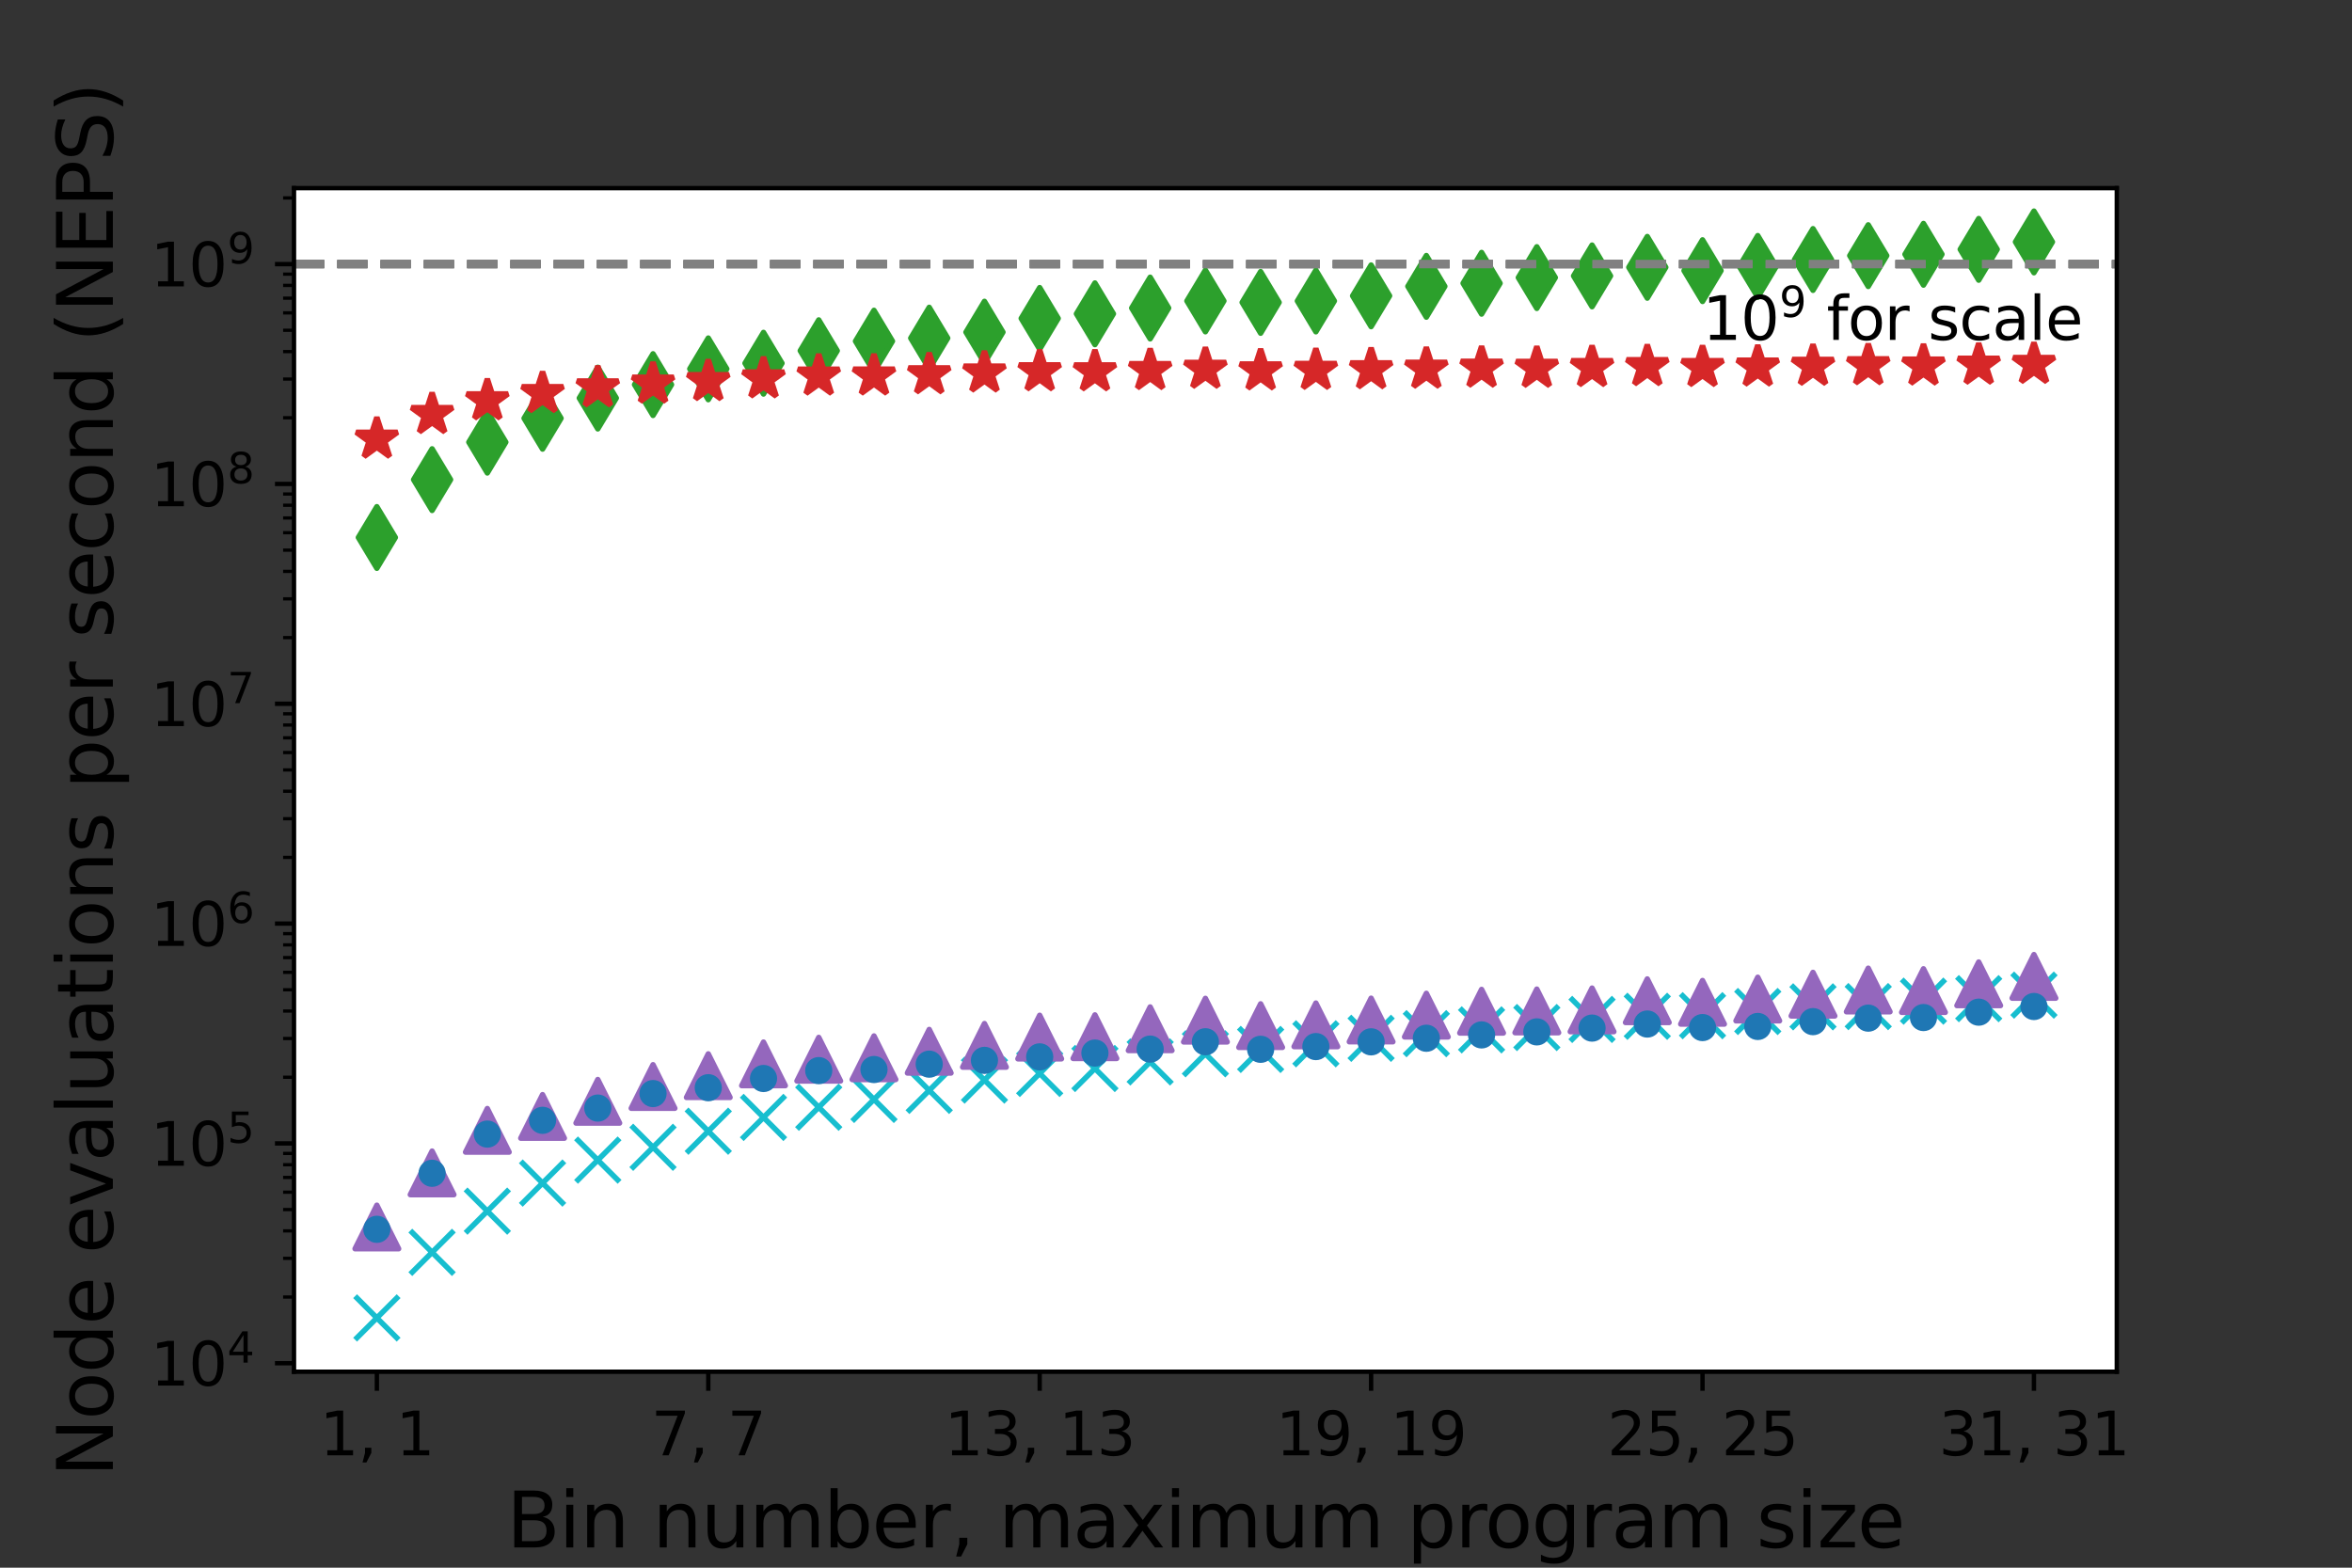 <?xml version="1.0" encoding="utf-8" standalone="no"?>
<!DOCTYPE svg PUBLIC "-//W3C//DTD SVG 1.1//EN"
  "http://www.w3.org/Graphics/SVG/1.1/DTD/svg11.dtd">
<svg xmlns:xlink="http://www.w3.org/1999/xlink" width="432pt" height="288pt" viewBox="0 0 432 288" xmlns="http://www.w3.org/2000/svg" version="1.1">
 <rect x="0" y="0" width="432" height="288" fill="#333333" stroke="none"/>
 <defs>
  <style type="text/css">*{stroke-linejoin: round; stroke-linecap: butt}</style>
 </defs>
 <g id="figure_1">
  <g id="patch_1">
   <path d="M 0 288 
L 432 288 
L 432 0 
L 0 0 
L 0 288 
z
" style="fill: none"/>
  </g>
  <g id="axes_1">
   <g id="patch_2">
    <path d="M 54 252 
L 388.8 252 
L 388.8 34.56 
L 54 34.56 
z
" style="fill: #ffffff"/>
   </g>
   <g id="matplotlib.axis_1">
    <g id="xtick_1">
     <g id="line2d_1">
      <defs>
       <path id="m09e0977e02" d="M 0 0 
L 0 3.5 
" style="stroke: #000000; stroke-width: 0.8"/>
      </defs>
      <g>
       <use xlink:href="#m09e0977e02" x="69.218" y="252" style="stroke: #000000; stroke-width: 0.8"/>
      </g>
     </g>
     <g id="text_1">
      <!-- 1, 1 -->
      <g transform="translate(58.723 267.358)scale(0.11 -0.11)">
       <defs>
        <path id="DejaVuSans-31" d="M 794 531 
L 1825 531 
L 1825 4091 
L 703 3866 
L 703 4441 
L 1819 4666 
L 2450 4666 
L 2450 531 
L 3481 531 
L 3481 0 
L 794 0 
L 794 531 
z
" transform="scale(0.016)"/>
        <path id="DejaVuSans-2c" d="M 750 794 
L 1409 794 
L 1409 256 
L 897 -744 
L 494 -744 
L 750 256 
L 750 794 
z
" transform="scale(0.016)"/>
        <path id="DejaVuSans-20" transform="scale(0.016)"/>
       </defs>
       <use xlink:href="#DejaVuSans-31"/>
       <use xlink:href="#DejaVuSans-2c" x="63.623"/>
       <use xlink:href="#DejaVuSans-20" x="95.41"/>
       <use xlink:href="#DejaVuSans-31" x="127.197"/>
      </g>
     </g>
    </g>
    <g id="xtick_2">
     <g id="line2d_2">
      <g>
       <use xlink:href="#m09e0977e02" x="130.091" y="252" style="stroke: #000000; stroke-width: 0.8"/>
      </g>
     </g>
     <g id="text_2">
      <!-- 7, 7 -->
      <g transform="translate(119.596 267.358)scale(0.11 -0.11)">
       <defs>
        <path id="DejaVuSans-37" d="M 525 4666 
L 3525 4666 
L 3525 4397 
L 1831 0 
L 1172 0 
L 2766 4134 
L 525 4134 
L 525 4666 
z
" transform="scale(0.016)"/>
       </defs>
       <use xlink:href="#DejaVuSans-37"/>
       <use xlink:href="#DejaVuSans-2c" x="63.623"/>
       <use xlink:href="#DejaVuSans-20" x="95.41"/>
       <use xlink:href="#DejaVuSans-37" x="127.197"/>
      </g>
     </g>
    </g>
    <g id="xtick_3">
     <g id="line2d_3">
      <g>
       <use xlink:href="#m09e0977e02" x="190.964" y="252" style="stroke: #000000; stroke-width: 0.8"/>
      </g>
     </g>
     <g id="text_3">
      <!-- 13, 13 -->
      <g transform="translate(173.47 267.358)scale(0.11 -0.11)">
       <defs>
        <path id="DejaVuSans-33" d="M 2597 2516 
Q 3050 2419 3304 2112 
Q 3559 1806 3559 1356 
Q 3559 666 3084 287 
Q 2609 -91 1734 -91 
Q 1441 -91 1130 -33 
Q 819 25 488 141 
L 488 750 
Q 750 597 1062 519 
Q 1375 441 1716 441 
Q 2309 441 2620 675 
Q 2931 909 2931 1356 
Q 2931 1769 2642 2001 
Q 2353 2234 1838 2234 
L 1294 2234 
L 1294 2753 
L 1863 2753 
Q 2328 2753 2575 2939 
Q 2822 3125 2822 3475 
Q 2822 3834 2567 4026 
Q 2313 4219 1838 4219 
Q 1578 4219 1281 4162 
Q 984 4106 628 3988 
L 628 4550 
Q 988 4650 1302 4700 
Q 1616 4750 1894 4750 
Q 2613 4750 3031 4423 
Q 3450 4097 3450 3541 
Q 3450 3153 3228 2886 
Q 3006 2619 2597 2516 
z
" transform="scale(0.016)"/>
       </defs>
       <use xlink:href="#DejaVuSans-31"/>
       <use xlink:href="#DejaVuSans-33" x="63.623"/>
       <use xlink:href="#DejaVuSans-2c" x="127.246"/>
       <use xlink:href="#DejaVuSans-20" x="159.033"/>
       <use xlink:href="#DejaVuSans-31" x="190.82"/>
       <use xlink:href="#DejaVuSans-33" x="254.443"/>
      </g>
     </g>
    </g>
    <g id="xtick_4">
     <g id="line2d_4">
      <g>
       <use xlink:href="#m09e0977e02" x="251.836" y="252" style="stroke: #000000; stroke-width: 0.8"/>
      </g>
     </g>
     <g id="text_4">
      <!-- 19, 19 -->
      <g transform="translate(234.343 267.358)scale(0.11 -0.11)">
       <defs>
        <path id="DejaVuSans-39" d="M 703 97 
L 703 672 
Q 941 559 1184 500 
Q 1428 441 1663 441 
Q 2288 441 2617 861 
Q 2947 1281 2994 2138 
Q 2813 1869 2534 1725 
Q 2256 1581 1919 1581 
Q 1219 1581 811 2004 
Q 403 2428 403 3163 
Q 403 3881 828 4315 
Q 1253 4750 1959 4750 
Q 2769 4750 3195 4129 
Q 3622 3509 3622 2328 
Q 3622 1225 3098 567 
Q 2575 -91 1691 -91 
Q 1453 -91 1209 -44 
Q 966 3 703 97 
z
M 1959 2075 
Q 2384 2075 2632 2365 
Q 2881 2656 2881 3163 
Q 2881 3666 2632 3958 
Q 2384 4250 1959 4250 
Q 1534 4250 1286 3958 
Q 1038 3666 1038 3163 
Q 1038 2656 1286 2365 
Q 1534 2075 1959 2075 
z
" transform="scale(0.016)"/>
       </defs>
       <use xlink:href="#DejaVuSans-31"/>
       <use xlink:href="#DejaVuSans-39" x="63.623"/>
       <use xlink:href="#DejaVuSans-2c" x="127.246"/>
       <use xlink:href="#DejaVuSans-20" x="159.033"/>
       <use xlink:href="#DejaVuSans-31" x="190.82"/>
       <use xlink:href="#DejaVuSans-39" x="254.443"/>
      </g>
     </g>
    </g>
    <g id="xtick_5">
     <g id="line2d_5">
      <g>
       <use xlink:href="#m09e0977e02" x="312.709" y="252" style="stroke: #000000; stroke-width: 0.8"/>
      </g>
     </g>
     <g id="text_5">
      <!-- 25, 25 -->
      <g transform="translate(295.216 267.358)scale(0.11 -0.11)">
       <defs>
        <path id="DejaVuSans-32" d="M 1228 531 
L 3431 531 
L 3431 0 
L 469 0 
L 469 531 
Q 828 903 1448 1529 
Q 2069 2156 2228 2338 
Q 2531 2678 2651 2914 
Q 2772 3150 2772 3378 
Q 2772 3750 2511 3984 
Q 2250 4219 1831 4219 
Q 1534 4219 1204 4116 
Q 875 4013 500 3803 
L 500 4441 
Q 881 4594 1212 4672 
Q 1544 4750 1819 4750 
Q 2544 4750 2975 4387 
Q 3406 4025 3406 3419 
Q 3406 3131 3298 2873 
Q 3191 2616 2906 2266 
Q 2828 2175 2409 1742 
Q 1991 1309 1228 531 
z
" transform="scale(0.016)"/>
        <path id="DejaVuSans-35" d="M 691 4666 
L 3169 4666 
L 3169 4134 
L 1269 4134 
L 1269 2991 
Q 1406 3038 1543 3061 
Q 1681 3084 1819 3084 
Q 2600 3084 3056 2656 
Q 3513 2228 3513 1497 
Q 3513 744 3044 326 
Q 2575 -91 1722 -91 
Q 1428 -91 1123 -41 
Q 819 9 494 109 
L 494 744 
Q 775 591 1075 516 
Q 1375 441 1709 441 
Q 2250 441 2565 725 
Q 2881 1009 2881 1497 
Q 2881 1984 2565 2268 
Q 2250 2553 1709 2553 
Q 1456 2553 1204 2497 
Q 953 2441 691 2322 
L 691 4666 
z
" transform="scale(0.016)"/>
       </defs>
       <use xlink:href="#DejaVuSans-32"/>
       <use xlink:href="#DejaVuSans-35" x="63.623"/>
       <use xlink:href="#DejaVuSans-2c" x="127.246"/>
       <use xlink:href="#DejaVuSans-20" x="159.033"/>
       <use xlink:href="#DejaVuSans-32" x="190.82"/>
       <use xlink:href="#DejaVuSans-35" x="254.443"/>
      </g>
     </g>
    </g>
    <g id="xtick_6">
     <g id="line2d_6">
      <g>
       <use xlink:href="#m09e0977e02" x="373.582" y="252" style="stroke: #000000; stroke-width: 0.8"/>
      </g>
     </g>
     <g id="text_6">
      <!-- 31, 31 -->
      <g transform="translate(356.088 267.358)scale(0.11 -0.11)">
       <use xlink:href="#DejaVuSans-33"/>
       <use xlink:href="#DejaVuSans-31" x="63.623"/>
       <use xlink:href="#DejaVuSans-2c" x="127.246"/>
       <use xlink:href="#DejaVuSans-20" x="159.033"/>
       <use xlink:href="#DejaVuSans-33" x="190.82"/>
       <use xlink:href="#DejaVuSans-31" x="254.443"/>
      </g>
     </g>
    </g>
    <g id="text_7">
     <!-- Bin number, maximum program size -->
     <g transform="translate(93.055 284.284)scale(0.14 -0.14)">
      <defs>
       <path id="DejaVuSans-42" d="M 1259 2228 
L 1259 519 
L 2272 519 
Q 2781 519 3026 730 
Q 3272 941 3272 1375 
Q 3272 1813 3026 2020 
Q 2781 2228 2272 2228 
L 1259 2228 
z
M 1259 4147 
L 1259 2741 
L 2194 2741 
Q 2656 2741 2882 2914 
Q 3109 3088 3109 3444 
Q 3109 3797 2882 3972 
Q 2656 4147 2194 4147 
L 1259 4147 
z
M 628 4666 
L 2241 4666 
Q 2963 4666 3353 4366 
Q 3744 4066 3744 3513 
Q 3744 3084 3544 2831 
Q 3344 2578 2956 2516 
Q 3422 2416 3680 2098 
Q 3938 1781 3938 1306 
Q 3938 681 3513 340 
Q 3088 0 2303 0 
L 628 0 
L 628 4666 
z
" transform="scale(0.016)"/>
       <path id="DejaVuSans-69" d="M 603 3500 
L 1178 3500 
L 1178 0 
L 603 0 
L 603 3500 
z
M 603 4863 
L 1178 4863 
L 1178 4134 
L 603 4134 
L 603 4863 
z
" transform="scale(0.016)"/>
       <path id="DejaVuSans-6e" d="M 3513 2113 
L 3513 0 
L 2938 0 
L 2938 2094 
Q 2938 2591 2744 2837 
Q 2550 3084 2163 3084 
Q 1697 3084 1428 2787 
Q 1159 2491 1159 1978 
L 1159 0 
L 581 0 
L 581 3500 
L 1159 3500 
L 1159 2956 
Q 1366 3272 1645 3428 
Q 1925 3584 2291 3584 
Q 2894 3584 3203 3211 
Q 3513 2838 3513 2113 
z
" transform="scale(0.016)"/>
       <path id="DejaVuSans-75" d="M 544 1381 
L 544 3500 
L 1119 3500 
L 1119 1403 
Q 1119 906 1312 657 
Q 1506 409 1894 409 
Q 2359 409 2629 706 
Q 2900 1003 2900 1516 
L 2900 3500 
L 3475 3500 
L 3475 0 
L 2900 0 
L 2900 538 
Q 2691 219 2414 64 
Q 2138 -91 1772 -91 
Q 1169 -91 856 284 
Q 544 659 544 1381 
z
M 1991 3584 
L 1991 3584 
z
" transform="scale(0.016)"/>
       <path id="DejaVuSans-6d" d="M 3328 2828 
Q 3544 3216 3844 3400 
Q 4144 3584 4550 3584 
Q 5097 3584 5394 3201 
Q 5691 2819 5691 2113 
L 5691 0 
L 5113 0 
L 5113 2094 
Q 5113 2597 4934 2840 
Q 4756 3084 4391 3084 
Q 3944 3084 3684 2787 
Q 3425 2491 3425 1978 
L 3425 0 
L 2847 0 
L 2847 2094 
Q 2847 2600 2669 2842 
Q 2491 3084 2119 3084 
Q 1678 3084 1418 2786 
Q 1159 2488 1159 1978 
L 1159 0 
L 581 0 
L 581 3500 
L 1159 3500 
L 1159 2956 
Q 1356 3278 1631 3431 
Q 1906 3584 2284 3584 
Q 2666 3584 2933 3390 
Q 3200 3197 3328 2828 
z
" transform="scale(0.016)"/>
       <path id="DejaVuSans-62" d="M 3116 1747 
Q 3116 2381 2855 2742 
Q 2594 3103 2138 3103 
Q 1681 3103 1420 2742 
Q 1159 2381 1159 1747 
Q 1159 1113 1420 752 
Q 1681 391 2138 391 
Q 2594 391 2855 752 
Q 3116 1113 3116 1747 
z
M 1159 2969 
Q 1341 3281 1617 3432 
Q 1894 3584 2278 3584 
Q 2916 3584 3314 3078 
Q 3713 2572 3713 1747 
Q 3713 922 3314 415 
Q 2916 -91 2278 -91 
Q 1894 -91 1617 61 
Q 1341 213 1159 525 
L 1159 0 
L 581 0 
L 581 4863 
L 1159 4863 
L 1159 2969 
z
" transform="scale(0.016)"/>
       <path id="DejaVuSans-65" d="M 3597 1894 
L 3597 1613 
L 953 1613 
Q 991 1019 1311 708 
Q 1631 397 2203 397 
Q 2534 397 2845 478 
Q 3156 559 3463 722 
L 3463 178 
Q 3153 47 2828 -22 
Q 2503 -91 2169 -91 
Q 1331 -91 842 396 
Q 353 884 353 1716 
Q 353 2575 817 3079 
Q 1281 3584 2069 3584 
Q 2775 3584 3186 3129 
Q 3597 2675 3597 1894 
z
M 3022 2063 
Q 3016 2534 2758 2815 
Q 2500 3097 2075 3097 
Q 1594 3097 1305 2825 
Q 1016 2553 972 2059 
L 3022 2063 
z
" transform="scale(0.016)"/>
       <path id="DejaVuSans-72" d="M 2631 2963 
Q 2534 3019 2420 3045 
Q 2306 3072 2169 3072 
Q 1681 3072 1420 2755 
Q 1159 2438 1159 1844 
L 1159 0 
L 581 0 
L 581 3500 
L 1159 3500 
L 1159 2956 
Q 1341 3275 1631 3429 
Q 1922 3584 2338 3584 
Q 2397 3584 2469 3576 
Q 2541 3569 2628 3553 
L 2631 2963 
z
" transform="scale(0.016)"/>
       <path id="DejaVuSans-61" d="M 2194 1759 
Q 1497 1759 1228 1600 
Q 959 1441 959 1056 
Q 959 750 1161 570 
Q 1363 391 1709 391 
Q 2188 391 2477 730 
Q 2766 1069 2766 1631 
L 2766 1759 
L 2194 1759 
z
M 3341 1997 
L 3341 0 
L 2766 0 
L 2766 531 
Q 2569 213 2275 61 
Q 1981 -91 1556 -91 
Q 1019 -91 701 211 
Q 384 513 384 1019 
Q 384 1609 779 1909 
Q 1175 2209 1959 2209 
L 2766 2209 
L 2766 2266 
Q 2766 2663 2505 2880 
Q 2244 3097 1772 3097 
Q 1472 3097 1187 3025 
Q 903 2953 641 2809 
L 641 3341 
Q 956 3463 1253 3523 
Q 1550 3584 1831 3584 
Q 2591 3584 2966 3190 
Q 3341 2797 3341 1997 
z
" transform="scale(0.016)"/>
       <path id="DejaVuSans-78" d="M 3513 3500 
L 2247 1797 
L 3578 0 
L 2900 0 
L 1881 1375 
L 863 0 
L 184 0 
L 1544 1831 
L 300 3500 
L 978 3500 
L 1906 2253 
L 2834 3500 
L 3513 3500 
z
" transform="scale(0.016)"/>
       <path id="DejaVuSans-70" d="M 1159 525 
L 1159 -1331 
L 581 -1331 
L 581 3500 
L 1159 3500 
L 1159 2969 
Q 1341 3281 1617 3432 
Q 1894 3584 2278 3584 
Q 2916 3584 3314 3078 
Q 3713 2572 3713 1747 
Q 3713 922 3314 415 
Q 2916 -91 2278 -91 
Q 1894 -91 1617 61 
Q 1341 213 1159 525 
z
M 3116 1747 
Q 3116 2381 2855 2742 
Q 2594 3103 2138 3103 
Q 1681 3103 1420 2742 
Q 1159 2381 1159 1747 
Q 1159 1113 1420 752 
Q 1681 391 2138 391 
Q 2594 391 2855 752 
Q 3116 1113 3116 1747 
z
" transform="scale(0.016)"/>
       <path id="DejaVuSans-6f" d="M 1959 3097 
Q 1497 3097 1228 2736 
Q 959 2375 959 1747 
Q 959 1119 1226 758 
Q 1494 397 1959 397 
Q 2419 397 2687 759 
Q 2956 1122 2956 1747 
Q 2956 2369 2687 2733 
Q 2419 3097 1959 3097 
z
M 1959 3584 
Q 2709 3584 3137 3096 
Q 3566 2609 3566 1747 
Q 3566 888 3137 398 
Q 2709 -91 1959 -91 
Q 1206 -91 779 398 
Q 353 888 353 1747 
Q 353 2609 779 3096 
Q 1206 3584 1959 3584 
z
" transform="scale(0.016)"/>
       <path id="DejaVuSans-67" d="M 2906 1791 
Q 2906 2416 2648 2759 
Q 2391 3103 1925 3103 
Q 1463 3103 1205 2759 
Q 947 2416 947 1791 
Q 947 1169 1205 825 
Q 1463 481 1925 481 
Q 2391 481 2648 825 
Q 2906 1169 2906 1791 
z
M 3481 434 
Q 3481 -459 3084 -895 
Q 2688 -1331 1869 -1331 
Q 1566 -1331 1297 -1286 
Q 1028 -1241 775 -1147 
L 775 -588 
Q 1028 -725 1275 -790 
Q 1522 -856 1778 -856 
Q 2344 -856 2625 -561 
Q 2906 -266 2906 331 
L 2906 616 
Q 2728 306 2450 153 
Q 2172 0 1784 0 
Q 1141 0 747 490 
Q 353 981 353 1791 
Q 353 2603 747 3093 
Q 1141 3584 1784 3584 
Q 2172 3584 2450 3431 
Q 2728 3278 2906 2969 
L 2906 3500 
L 3481 3500 
L 3481 434 
z
" transform="scale(0.016)"/>
       <path id="DejaVuSans-73" d="M 2834 3397 
L 2834 2853 
Q 2591 2978 2328 3040 
Q 2066 3103 1784 3103 
Q 1356 3103 1142 2972 
Q 928 2841 928 2578 
Q 928 2378 1081 2264 
Q 1234 2150 1697 2047 
L 1894 2003 
Q 2506 1872 2764 1633 
Q 3022 1394 3022 966 
Q 3022 478 2636 193 
Q 2250 -91 1575 -91 
Q 1294 -91 989 -36 
Q 684 19 347 128 
L 347 722 
Q 666 556 975 473 
Q 1284 391 1588 391 
Q 1994 391 2212 530 
Q 2431 669 2431 922 
Q 2431 1156 2273 1281 
Q 2116 1406 1581 1522 
L 1381 1569 
Q 847 1681 609 1914 
Q 372 2147 372 2553 
Q 372 3047 722 3315 
Q 1072 3584 1716 3584 
Q 2034 3584 2315 3537 
Q 2597 3491 2834 3397 
z
" transform="scale(0.016)"/>
       <path id="DejaVuSans-7a" d="M 353 3500 
L 3084 3500 
L 3084 2975 
L 922 459 
L 3084 459 
L 3084 0 
L 275 0 
L 275 525 
L 2438 3041 
L 353 3041 
L 353 3500 
z
" transform="scale(0.016)"/>
      </defs>
      <use xlink:href="#DejaVuSans-42"/>
      <use xlink:href="#DejaVuSans-69" x="68.604"/>
      <use xlink:href="#DejaVuSans-6e" x="96.387"/>
      <use xlink:href="#DejaVuSans-20" x="159.766"/>
      <use xlink:href="#DejaVuSans-6e" x="191.553"/>
      <use xlink:href="#DejaVuSans-75" x="254.932"/>
      <use xlink:href="#DejaVuSans-6d" x="318.311"/>
      <use xlink:href="#DejaVuSans-62" x="415.723"/>
      <use xlink:href="#DejaVuSans-65" x="479.199"/>
      <use xlink:href="#DejaVuSans-72" x="540.723"/>
      <use xlink:href="#DejaVuSans-2c" x="581.836"/>
      <use xlink:href="#DejaVuSans-20" x="613.623"/>
      <use xlink:href="#DejaVuSans-6d" x="645.41"/>
      <use xlink:href="#DejaVuSans-61" x="742.822"/>
      <use xlink:href="#DejaVuSans-78" x="804.102"/>
      <use xlink:href="#DejaVuSans-69" x="863.281"/>
      <use xlink:href="#DejaVuSans-6d" x="891.064"/>
      <use xlink:href="#DejaVuSans-75" x="988.477"/>
      <use xlink:href="#DejaVuSans-6d" x="1051.855"/>
      <use xlink:href="#DejaVuSans-20" x="1149.268"/>
      <use xlink:href="#DejaVuSans-70" x="1181.055"/>
      <use xlink:href="#DejaVuSans-72" x="1244.531"/>
      <use xlink:href="#DejaVuSans-6f" x="1283.395"/>
      <use xlink:href="#DejaVuSans-67" x="1344.576"/>
      <use xlink:href="#DejaVuSans-72" x="1408.053"/>
      <use xlink:href="#DejaVuSans-61" x="1449.166"/>
      <use xlink:href="#DejaVuSans-6d" x="1510.445"/>
      <use xlink:href="#DejaVuSans-20" x="1607.857"/>
      <use xlink:href="#DejaVuSans-73" x="1639.645"/>
      <use xlink:href="#DejaVuSans-69" x="1691.744"/>
      <use xlink:href="#DejaVuSans-7a" x="1719.527"/>
      <use xlink:href="#DejaVuSans-65" x="1772.018"/>
     </g>
    </g>
   </g>
   <g id="matplotlib.axis_2">
    <g id="ytick_1">
     <g id="line2d_7">
      <defs>
       <path id="m78e7f33c5c" d="M 0 0 
L -3.5 0 
" style="stroke: #000000; stroke-width: 0.8"/>
      </defs>
      <g>
       <use xlink:href="#m78e7f33c5c" x="54" y="250.437" style="stroke: #000000; stroke-width: 0.8"/>
      </g>
     </g>
     <g id="text_8">
      <!-- $\mathdefault{10^{4}}$ -->
      <g transform="translate(27.64 254.616)scale(0.11 -0.11)">
       <defs>
        <path id="DejaVuSans-30" d="M 2034 4250 
Q 1547 4250 1301 3770 
Q 1056 3291 1056 2328 
Q 1056 1369 1301 889 
Q 1547 409 2034 409 
Q 2525 409 2770 889 
Q 3016 1369 3016 2328 
Q 3016 3291 2770 3770 
Q 2525 4250 2034 4250 
z
M 2034 4750 
Q 2819 4750 3233 4129 
Q 3647 3509 3647 2328 
Q 3647 1150 3233 529 
Q 2819 -91 2034 -91 
Q 1250 -91 836 529 
Q 422 1150 422 2328 
Q 422 3509 836 4129 
Q 1250 4750 2034 4750 
z
" transform="scale(0.016)"/>
        <path id="DejaVuSans-34" d="M 2419 4116 
L 825 1625 
L 2419 1625 
L 2419 4116 
z
M 2253 4666 
L 3047 4666 
L 3047 1625 
L 3713 1625 
L 3713 1100 
L 3047 1100 
L 3047 0 
L 2419 0 
L 2419 1100 
L 313 1100 
L 313 1709 
L 2253 4666 
z
" transform="scale(0.016)"/>
       </defs>
       <use xlink:href="#DejaVuSans-31" transform="translate(0 0.684)"/>
       <use xlink:href="#DejaVuSans-30" transform="translate(63.623 0.684)"/>
       <use xlink:href="#DejaVuSans-34" transform="translate(128.203 38.966)scale(0.7)"/>
      </g>
     </g>
    </g>
    <g id="ytick_2">
     <g id="line2d_8">
      <g>
       <use xlink:href="#m78e7f33c5c" x="54" y="210.054" style="stroke: #000000; stroke-width: 0.8"/>
      </g>
     </g>
     <g id="text_9">
      <!-- $\mathdefault{10^{5}}$ -->
      <g transform="translate(27.64 214.233)scale(0.11 -0.11)">
       <use xlink:href="#DejaVuSans-31" transform="translate(0 0.684)"/>
       <use xlink:href="#DejaVuSans-30" transform="translate(63.623 0.684)"/>
       <use xlink:href="#DejaVuSans-35" transform="translate(128.203 38.966)scale(0.7)"/>
      </g>
     </g>
    </g>
    <g id="ytick_3">
     <g id="line2d_9">
      <g>
       <use xlink:href="#m78e7f33c5c" x="54" y="169.67" style="stroke: #000000; stroke-width: 0.8"/>
      </g>
     </g>
     <g id="text_10">
      <!-- $\mathdefault{10^{6}}$ -->
      <g transform="translate(27.64 173.849)scale(0.11 -0.11)">
       <defs>
        <path id="DejaVuSans-36" d="M 2113 2584 
Q 1688 2584 1439 2293 
Q 1191 2003 1191 1497 
Q 1191 994 1439 701 
Q 1688 409 2113 409 
Q 2538 409 2786 701 
Q 3034 994 3034 1497 
Q 3034 2003 2786 2293 
Q 2538 2584 2113 2584 
z
M 3366 4563 
L 3366 3988 
Q 3128 4100 2886 4159 
Q 2644 4219 2406 4219 
Q 1781 4219 1451 3797 
Q 1122 3375 1075 2522 
Q 1259 2794 1537 2939 
Q 1816 3084 2150 3084 
Q 2853 3084 3261 2657 
Q 3669 2231 3669 1497 
Q 3669 778 3244 343 
Q 2819 -91 2113 -91 
Q 1303 -91 875 529 
Q 447 1150 447 2328 
Q 447 3434 972 4092 
Q 1497 4750 2381 4750 
Q 2619 4750 2861 4703 
Q 3103 4656 3366 4563 
z
" transform="scale(0.016)"/>
       </defs>
       <use xlink:href="#DejaVuSans-31" transform="translate(0 0.766)"/>
       <use xlink:href="#DejaVuSans-30" transform="translate(63.623 0.766)"/>
       <use xlink:href="#DejaVuSans-36" transform="translate(128.203 39.047)scale(0.7)"/>
      </g>
     </g>
    </g>
    <g id="ytick_4">
     <g id="line2d_10">
      <g>
       <use xlink:href="#m78e7f33c5c" x="54" y="129.287" style="stroke: #000000; stroke-width: 0.8"/>
      </g>
     </g>
     <g id="text_11">
      <!-- $\mathdefault{10^{7}}$ -->
      <g transform="translate(27.64 133.466)scale(0.11 -0.11)">
       <use xlink:href="#DejaVuSans-31" transform="translate(0 0.684)"/>
       <use xlink:href="#DejaVuSans-30" transform="translate(63.623 0.684)"/>
       <use xlink:href="#DejaVuSans-37" transform="translate(128.203 38.966)scale(0.7)"/>
      </g>
     </g>
    </g>
    <g id="ytick_5">
     <g id="line2d_11">
      <g>
       <use xlink:href="#m78e7f33c5c" x="54" y="88.903" style="stroke: #000000; stroke-width: 0.8"/>
      </g>
     </g>
     <g id="text_12">
      <!-- $\mathdefault{10^{8}}$ -->
      <g transform="translate(27.64 93.082)scale(0.11 -0.11)">
       <defs>
        <path id="DejaVuSans-38" d="M 2034 2216 
Q 1584 2216 1326 1975 
Q 1069 1734 1069 1313 
Q 1069 891 1326 650 
Q 1584 409 2034 409 
Q 2484 409 2743 651 
Q 3003 894 3003 1313 
Q 3003 1734 2745 1975 
Q 2488 2216 2034 2216 
z
M 1403 2484 
Q 997 2584 770 2862 
Q 544 3141 544 3541 
Q 544 4100 942 4425 
Q 1341 4750 2034 4750 
Q 2731 4750 3128 4425 
Q 3525 4100 3525 3541 
Q 3525 3141 3298 2862 
Q 3072 2584 2669 2484 
Q 3125 2378 3379 2068 
Q 3634 1759 3634 1313 
Q 3634 634 3220 271 
Q 2806 -91 2034 -91 
Q 1263 -91 848 271 
Q 434 634 434 1313 
Q 434 1759 690 2068 
Q 947 2378 1403 2484 
z
M 1172 3481 
Q 1172 3119 1398 2916 
Q 1625 2713 2034 2713 
Q 2441 2713 2670 2916 
Q 2900 3119 2900 3481 
Q 2900 3844 2670 4047 
Q 2441 4250 2034 4250 
Q 1625 4250 1398 4047 
Q 1172 3844 1172 3481 
z
" transform="scale(0.016)"/>
       </defs>
       <use xlink:href="#DejaVuSans-31" transform="translate(0 0.766)"/>
       <use xlink:href="#DejaVuSans-30" transform="translate(63.623 0.766)"/>
       <use xlink:href="#DejaVuSans-38" transform="translate(128.203 39.047)scale(0.7)"/>
      </g>
     </g>
    </g>
    <g id="ytick_6">
     <g id="line2d_12">
      <g>
       <use xlink:href="#m78e7f33c5c" x="54" y="48.52" style="stroke: #000000; stroke-width: 0.8"/>
      </g>
     </g>
     <g id="text_13">
      <!-- $\mathdefault{10^{9}}$ -->
      <g transform="translate(27.64 52.699)scale(0.11 -0.11)">
       <use xlink:href="#DejaVuSans-31" transform="translate(0 0.766)"/>
       <use xlink:href="#DejaVuSans-30" transform="translate(63.623 0.766)"/>
       <use xlink:href="#DejaVuSans-39" transform="translate(128.203 39.047)scale(0.7)"/>
      </g>
     </g>
    </g>
    <g id="ytick_7">
     <g id="line2d_13">
      <defs>
       <path id="ma9fe96886d" d="M 0 0 
L -2 0 
" style="stroke: #000000; stroke-width: 0.6"/>
      </defs>
      <g>
       <use xlink:href="#ma9fe96886d" x="54" y="238.28" style="stroke: #000000; stroke-width: 0.6"/>
      </g>
     </g>
    </g>
    <g id="ytick_8">
     <g id="line2d_14">
      <g>
       <use xlink:href="#ma9fe96886d" x="54" y="231.169" style="stroke: #000000; stroke-width: 0.6"/>
      </g>
     </g>
    </g>
    <g id="ytick_9">
     <g id="line2d_15">
      <g>
       <use xlink:href="#ma9fe96886d" x="54" y="226.124" style="stroke: #000000; stroke-width: 0.6"/>
      </g>
     </g>
    </g>
    <g id="ytick_10">
     <g id="line2d_16">
      <g>
       <use xlink:href="#ma9fe96886d" x="54" y="222.21" style="stroke: #000000; stroke-width: 0.6"/>
      </g>
     </g>
    </g>
    <g id="ytick_11">
     <g id="line2d_17">
      <g>
       <use xlink:href="#ma9fe96886d" x="54" y="219.013" style="stroke: #000000; stroke-width: 0.6"/>
      </g>
     </g>
    </g>
    <g id="ytick_12">
     <g id="line2d_18">
      <g>
       <use xlink:href="#ma9fe96886d" x="54" y="216.309" style="stroke: #000000; stroke-width: 0.6"/>
      </g>
     </g>
    </g>
    <g id="ytick_13">
     <g id="line2d_19">
      <g>
       <use xlink:href="#ma9fe96886d" x="54" y="213.967" style="stroke: #000000; stroke-width: 0.6"/>
      </g>
     </g>
    </g>
    <g id="ytick_14">
     <g id="line2d_20">
      <g>
       <use xlink:href="#ma9fe96886d" x="54" y="211.901" style="stroke: #000000; stroke-width: 0.6"/>
      </g>
     </g>
    </g>
    <g id="ytick_15">
     <g id="line2d_21">
      <g>
       <use xlink:href="#ma9fe96886d" x="54" y="197.897" style="stroke: #000000; stroke-width: 0.6"/>
      </g>
     </g>
    </g>
    <g id="ytick_16">
     <g id="line2d_22">
      <g>
       <use xlink:href="#ma9fe96886d" x="54" y="190.786" style="stroke: #000000; stroke-width: 0.6"/>
      </g>
     </g>
    </g>
    <g id="ytick_17">
     <g id="line2d_23">
      <g>
       <use xlink:href="#ma9fe96886d" x="54" y="185.74" style="stroke: #000000; stroke-width: 0.6"/>
      </g>
     </g>
    </g>
    <g id="ytick_18">
     <g id="line2d_24">
      <g>
       <use xlink:href="#ma9fe96886d" x="54" y="181.827" style="stroke: #000000; stroke-width: 0.6"/>
      </g>
     </g>
    </g>
    <g id="ytick_19">
     <g id="line2d_25">
      <g>
       <use xlink:href="#ma9fe96886d" x="54" y="178.629" style="stroke: #000000; stroke-width: 0.6"/>
      </g>
     </g>
    </g>
    <g id="ytick_20">
     <g id="line2d_26">
      <g>
       <use xlink:href="#ma9fe96886d" x="54" y="175.926" style="stroke: #000000; stroke-width: 0.6"/>
      </g>
     </g>
    </g>
    <g id="ytick_21">
     <g id="line2d_27">
      <g>
       <use xlink:href="#ma9fe96886d" x="54" y="173.584" style="stroke: #000000; stroke-width: 0.6"/>
      </g>
     </g>
    </g>
    <g id="ytick_22">
     <g id="line2d_28">
      <g>
       <use xlink:href="#ma9fe96886d" x="54" y="171.518" style="stroke: #000000; stroke-width: 0.6"/>
      </g>
     </g>
    </g>
    <g id="ytick_23">
     <g id="line2d_29">
      <g>
       <use xlink:href="#ma9fe96886d" x="54" y="157.513" style="stroke: #000000; stroke-width: 0.6"/>
      </g>
     </g>
    </g>
    <g id="ytick_24">
     <g id="line2d_30">
      <g>
       <use xlink:href="#ma9fe96886d" x="54" y="150.402" style="stroke: #000000; stroke-width: 0.6"/>
      </g>
     </g>
    </g>
    <g id="ytick_25">
     <g id="line2d_31">
      <g>
       <use xlink:href="#ma9fe96886d" x="54" y="145.357" style="stroke: #000000; stroke-width: 0.6"/>
      </g>
     </g>
    </g>
    <g id="ytick_26">
     <g id="line2d_32">
      <g>
       <use xlink:href="#ma9fe96886d" x="54" y="141.443" style="stroke: #000000; stroke-width: 0.6"/>
      </g>
     </g>
    </g>
    <g id="ytick_27">
     <g id="line2d_33">
      <g>
       <use xlink:href="#ma9fe96886d" x="54" y="138.246" style="stroke: #000000; stroke-width: 0.6"/>
      </g>
     </g>
    </g>
    <g id="ytick_28">
     <g id="line2d_34">
      <g>
       <use xlink:href="#ma9fe96886d" x="54" y="135.542" style="stroke: #000000; stroke-width: 0.6"/>
      </g>
     </g>
    </g>
    <g id="ytick_29">
     <g id="line2d_35">
      <g>
       <use xlink:href="#ma9fe96886d" x="54" y="133.2" style="stroke: #000000; stroke-width: 0.6"/>
      </g>
     </g>
    </g>
    <g id="ytick_30">
     <g id="line2d_36">
      <g>
       <use xlink:href="#ma9fe96886d" x="54" y="131.135" style="stroke: #000000; stroke-width: 0.6"/>
      </g>
     </g>
    </g>
    <g id="ytick_31">
     <g id="line2d_37">
      <g>
       <use xlink:href="#ma9fe96886d" x="54" y="117.13" style="stroke: #000000; stroke-width: 0.6"/>
      </g>
     </g>
    </g>
    <g id="ytick_32">
     <g id="line2d_38">
      <g>
       <use xlink:href="#ma9fe96886d" x="54" y="110.019" style="stroke: #000000; stroke-width: 0.6"/>
      </g>
     </g>
    </g>
    <g id="ytick_33">
     <g id="line2d_39">
      <g>
       <use xlink:href="#ma9fe96886d" x="54" y="104.973" style="stroke: #000000; stroke-width: 0.6"/>
      </g>
     </g>
    </g>
    <g id="ytick_34">
     <g id="line2d_40">
      <g>
       <use xlink:href="#ma9fe96886d" x="54" y="101.06" style="stroke: #000000; stroke-width: 0.6"/>
      </g>
     </g>
    </g>
    <g id="ytick_35">
     <g id="line2d_41">
      <g>
       <use xlink:href="#ma9fe96886d" x="54" y="97.862" style="stroke: #000000; stroke-width: 0.6"/>
      </g>
     </g>
    </g>
    <g id="ytick_36">
     <g id="line2d_42">
      <g>
       <use xlink:href="#ma9fe96886d" x="54" y="95.159" style="stroke: #000000; stroke-width: 0.6"/>
      </g>
     </g>
    </g>
    <g id="ytick_37">
     <g id="line2d_43">
      <g>
       <use xlink:href="#ma9fe96886d" x="54" y="92.817" style="stroke: #000000; stroke-width: 0.6"/>
      </g>
     </g>
    </g>
    <g id="ytick_38">
     <g id="line2d_44">
      <g>
       <use xlink:href="#ma9fe96886d" x="54" y="90.751" style="stroke: #000000; stroke-width: 0.6"/>
      </g>
     </g>
    </g>
    <g id="ytick_39">
     <g id="line2d_45">
      <g>
       <use xlink:href="#ma9fe96886d" x="54" y="76.747" style="stroke: #000000; stroke-width: 0.6"/>
      </g>
     </g>
    </g>
    <g id="ytick_40">
     <g id="line2d_46">
      <g>
       <use xlink:href="#ma9fe96886d" x="54" y="69.636" style="stroke: #000000; stroke-width: 0.6"/>
      </g>
     </g>
    </g>
    <g id="ytick_41">
     <g id="line2d_47">
      <g>
       <use xlink:href="#ma9fe96886d" x="54" y="64.59" style="stroke: #000000; stroke-width: 0.6"/>
      </g>
     </g>
    </g>
    <g id="ytick_42">
     <g id="line2d_48">
      <g>
       <use xlink:href="#ma9fe96886d" x="54" y="60.677" style="stroke: #000000; stroke-width: 0.6"/>
      </g>
     </g>
    </g>
    <g id="ytick_43">
     <g id="line2d_49">
      <g>
       <use xlink:href="#ma9fe96886d" x="54" y="57.479" style="stroke: #000000; stroke-width: 0.6"/>
      </g>
     </g>
    </g>
    <g id="ytick_44">
     <g id="line2d_50">
      <g>
       <use xlink:href="#ma9fe96886d" x="54" y="54.775" style="stroke: #000000; stroke-width: 0.6"/>
      </g>
     </g>
    </g>
    <g id="ytick_45">
     <g id="line2d_51">
      <g>
       <use xlink:href="#ma9fe96886d" x="54" y="52.433" style="stroke: #000000; stroke-width: 0.6"/>
      </g>
     </g>
    </g>
    <g id="ytick_46">
     <g id="line2d_52">
      <g>
       <use xlink:href="#ma9fe96886d" x="54" y="50.368" style="stroke: #000000; stroke-width: 0.6"/>
      </g>
     </g>
    </g>
    <g id="ytick_47">
     <g id="line2d_53">
      <g>
       <use xlink:href="#ma9fe96886d" x="54" y="36.363" style="stroke: #000000; stroke-width: 0.6"/>
      </g>
     </g>
    </g>
    <g id="text_14">
     <!-- Node evaluations per second (NEPS) -->
     <g transform="translate(20.728 271.297)rotate(-90)scale(0.14 -0.14)">
      <defs>
       <path id="DejaVuSans-4e" d="M 628 4666 
L 1478 4666 
L 3547 763 
L 3547 4666 
L 4159 4666 
L 4159 0 
L 3309 0 
L 1241 3903 
L 1241 0 
L 628 0 
L 628 4666 
z
" transform="scale(0.016)"/>
       <path id="DejaVuSans-64" d="M 2906 2969 
L 2906 4863 
L 3481 4863 
L 3481 0 
L 2906 0 
L 2906 525 
Q 2725 213 2448 61 
Q 2172 -91 1784 -91 
Q 1150 -91 751 415 
Q 353 922 353 1747 
Q 353 2572 751 3078 
Q 1150 3584 1784 3584 
Q 2172 3584 2448 3432 
Q 2725 3281 2906 2969 
z
M 947 1747 
Q 947 1113 1208 752 
Q 1469 391 1925 391 
Q 2381 391 2643 752 
Q 2906 1113 2906 1747 
Q 2906 2381 2643 2742 
Q 2381 3103 1925 3103 
Q 1469 3103 1208 2742 
Q 947 2381 947 1747 
z
" transform="scale(0.016)"/>
       <path id="DejaVuSans-76" d="M 191 3500 
L 800 3500 
L 1894 563 
L 2988 3500 
L 3597 3500 
L 2284 0 
L 1503 0 
L 191 3500 
z
" transform="scale(0.016)"/>
       <path id="DejaVuSans-6c" d="M 603 4863 
L 1178 4863 
L 1178 0 
L 603 0 
L 603 4863 
z
" transform="scale(0.016)"/>
       <path id="DejaVuSans-74" d="M 1172 4494 
L 1172 3500 
L 2356 3500 
L 2356 3053 
L 1172 3053 
L 1172 1153 
Q 1172 725 1289 603 
Q 1406 481 1766 481 
L 2356 481 
L 2356 0 
L 1766 0 
Q 1100 0 847 248 
Q 594 497 594 1153 
L 594 3053 
L 172 3053 
L 172 3500 
L 594 3500 
L 594 4494 
L 1172 4494 
z
" transform="scale(0.016)"/>
       <path id="DejaVuSans-63" d="M 3122 3366 
L 3122 2828 
Q 2878 2963 2633 3030 
Q 2388 3097 2138 3097 
Q 1578 3097 1268 2742 
Q 959 2388 959 1747 
Q 959 1106 1268 751 
Q 1578 397 2138 397 
Q 2388 397 2633 464 
Q 2878 531 3122 666 
L 3122 134 
Q 2881 22 2623 -34 
Q 2366 -91 2075 -91 
Q 1284 -91 818 406 
Q 353 903 353 1747 
Q 353 2603 823 3093 
Q 1294 3584 2113 3584 
Q 2378 3584 2631 3529 
Q 2884 3475 3122 3366 
z
" transform="scale(0.016)"/>
       <path id="DejaVuSans-28" d="M 1984 4856 
Q 1566 4138 1362 3434 
Q 1159 2731 1159 2009 
Q 1159 1288 1364 580 
Q 1569 -128 1984 -844 
L 1484 -844 
Q 1016 -109 783 600 
Q 550 1309 550 2009 
Q 550 2706 781 3412 
Q 1013 4119 1484 4856 
L 1984 4856 
z
" transform="scale(0.016)"/>
       <path id="DejaVuSans-45" d="M 628 4666 
L 3578 4666 
L 3578 4134 
L 1259 4134 
L 1259 2753 
L 3481 2753 
L 3481 2222 
L 1259 2222 
L 1259 531 
L 3634 531 
L 3634 0 
L 628 0 
L 628 4666 
z
" transform="scale(0.016)"/>
       <path id="DejaVuSans-50" d="M 1259 4147 
L 1259 2394 
L 2053 2394 
Q 2494 2394 2734 2622 
Q 2975 2850 2975 3272 
Q 2975 3691 2734 3919 
Q 2494 4147 2053 4147 
L 1259 4147 
z
M 628 4666 
L 2053 4666 
Q 2838 4666 3239 4311 
Q 3641 3956 3641 3272 
Q 3641 2581 3239 2228 
Q 2838 1875 2053 1875 
L 1259 1875 
L 1259 0 
L 628 0 
L 628 4666 
z
" transform="scale(0.016)"/>
       <path id="DejaVuSans-53" d="M 3425 4513 
L 3425 3897 
Q 3066 4069 2747 4153 
Q 2428 4238 2131 4238 
Q 1616 4238 1336 4038 
Q 1056 3838 1056 3469 
Q 1056 3159 1242 3001 
Q 1428 2844 1947 2747 
L 2328 2669 
Q 3034 2534 3370 2195 
Q 3706 1856 3706 1288 
Q 3706 609 3251 259 
Q 2797 -91 1919 -91 
Q 1588 -91 1214 -16 
Q 841 59 441 206 
L 441 856 
Q 825 641 1194 531 
Q 1563 422 1919 422 
Q 2459 422 2753 634 
Q 3047 847 3047 1241 
Q 3047 1584 2836 1778 
Q 2625 1972 2144 2069 
L 1759 2144 
Q 1053 2284 737 2584 
Q 422 2884 422 3419 
Q 422 4038 858 4394 
Q 1294 4750 2059 4750 
Q 2388 4750 2728 4690 
Q 3069 4631 3425 4513 
z
" transform="scale(0.016)"/>
       <path id="DejaVuSans-29" d="M 513 4856 
L 1013 4856 
Q 1481 4119 1714 3412 
Q 1947 2706 1947 2009 
Q 1947 1309 1714 600 
Q 1481 -109 1013 -844 
L 513 -844 
Q 928 -128 1133 580 
Q 1338 1288 1338 2009 
Q 1338 2731 1133 3434 
Q 928 4138 513 4856 
z
" transform="scale(0.016)"/>
      </defs>
      <use xlink:href="#DejaVuSans-4e"/>
      <use xlink:href="#DejaVuSans-6f" x="74.805"/>
      <use xlink:href="#DejaVuSans-64" x="135.986"/>
      <use xlink:href="#DejaVuSans-65" x="199.463"/>
      <use xlink:href="#DejaVuSans-20" x="260.986"/>
      <use xlink:href="#DejaVuSans-65" x="292.773"/>
      <use xlink:href="#DejaVuSans-76" x="354.297"/>
      <use xlink:href="#DejaVuSans-61" x="413.477"/>
      <use xlink:href="#DejaVuSans-6c" x="474.756"/>
      <use xlink:href="#DejaVuSans-75" x="502.539"/>
      <use xlink:href="#DejaVuSans-61" x="565.918"/>
      <use xlink:href="#DejaVuSans-74" x="627.197"/>
      <use xlink:href="#DejaVuSans-69" x="666.406"/>
      <use xlink:href="#DejaVuSans-6f" x="694.189"/>
      <use xlink:href="#DejaVuSans-6e" x="755.371"/>
      <use xlink:href="#DejaVuSans-73" x="818.75"/>
      <use xlink:href="#DejaVuSans-20" x="870.85"/>
      <use xlink:href="#DejaVuSans-70" x="902.637"/>
      <use xlink:href="#DejaVuSans-65" x="966.113"/>
      <use xlink:href="#DejaVuSans-72" x="1027.637"/>
      <use xlink:href="#DejaVuSans-20" x="1068.75"/>
      <use xlink:href="#DejaVuSans-73" x="1100.537"/>
      <use xlink:href="#DejaVuSans-65" x="1152.637"/>
      <use xlink:href="#DejaVuSans-63" x="1214.16"/>
      <use xlink:href="#DejaVuSans-6f" x="1269.141"/>
      <use xlink:href="#DejaVuSans-6e" x="1330.322"/>
      <use xlink:href="#DejaVuSans-64" x="1393.701"/>
      <use xlink:href="#DejaVuSans-20" x="1457.178"/>
      <use xlink:href="#DejaVuSans-28" x="1488.965"/>
      <use xlink:href="#DejaVuSans-4e" x="1527.979"/>
      <use xlink:href="#DejaVuSans-45" x="1602.783"/>
      <use xlink:href="#DejaVuSans-50" x="1665.967"/>
      <use xlink:href="#DejaVuSans-53" x="1726.27"/>
      <use xlink:href="#DejaVuSans-29" x="1789.746"/>
     </g>
    </g>
   </g>
   <g id="line2d_54">
    <defs>
     <path id="mba970bf1d8" d="M -4 4 
L 4 -4 
M -4 -4 
L 4 4 
" style="stroke: #17becf"/>
    </defs>
    <g clip-path="url(#p6cc9accd19)">
     <use xlink:href="#mba970bf1d8" x="69.218" y="242.116" style="fill: #17becf; stroke: #17becf"/>
     <use xlink:href="#mba970bf1d8" x="79.364" y="230.071" style="fill: #17becf; stroke: #17becf"/>
     <use xlink:href="#mba970bf1d8" x="89.509" y="222.498" style="fill: #17becf; stroke: #17becf"/>
     <use xlink:href="#mba970bf1d8" x="99.655" y="217.342" style="fill: #17becf; stroke: #17becf"/>
     <use xlink:href="#mba970bf1d8" x="109.8" y="213.122" style="fill: #17becf; stroke: #17becf"/>
     <use xlink:href="#mba970bf1d8" x="119.945" y="210.767" style="fill: #17becf; stroke: #17becf"/>
     <use xlink:href="#mba970bf1d8" x="130.091" y="207.814" style="fill: #17becf; stroke: #17becf"/>
     <use xlink:href="#mba970bf1d8" x="140.236" y="205.28" style="fill: #17becf; stroke: #17becf"/>
     <use xlink:href="#mba970bf1d8" x="150.382" y="203.412" style="fill: #17becf; stroke: #17becf"/>
     <use xlink:href="#mba970bf1d8" x="160.527" y="201.973" style="fill: #17becf; stroke: #17becf"/>
     <use xlink:href="#mba970bf1d8" x="170.673" y="200.317" style="fill: #17becf; stroke: #17becf"/>
     <use xlink:href="#mba970bf1d8" x="180.818" y="198.422" style="fill: #17becf; stroke: #17becf"/>
     <use xlink:href="#mba970bf1d8" x="190.964" y="197.202" style="fill: #17becf; stroke: #17becf"/>
     <use xlink:href="#mba970bf1d8" x="201.109" y="196.293" style="fill: #17becf; stroke: #17becf"/>
     <use xlink:href="#mba970bf1d8" x="211.255" y="195.087" style="fill: #17becf; stroke: #17becf"/>
     <use xlink:href="#mba970bf1d8" x="221.4" y="193.592" style="fill: #17becf; stroke: #17becf"/>
     <use xlink:href="#mba970bf1d8" x="231.545" y="192.79" style="fill: #17becf; stroke: #17becf"/>
     <use xlink:href="#mba970bf1d8" x="241.691" y="191.757" style="fill: #17becf; stroke: #17becf"/>
     <use xlink:href="#mba970bf1d8" x="251.836" y="190.747" style="fill: #17becf; stroke: #17becf"/>
     <use xlink:href="#mba970bf1d8" x="261.982" y="189.892" style="fill: #17becf; stroke: #17becf"/>
     <use xlink:href="#mba970bf1d8" x="272.127" y="189.197" style="fill: #17becf; stroke: #17becf"/>
     <use xlink:href="#mba970bf1d8" x="282.273" y="188.77" style="fill: #17becf; stroke: #17becf"/>
     <use xlink:href="#mba970bf1d8" x="292.418" y="187.276" style="fill: #17becf; stroke: #17becf"/>
     <use xlink:href="#mba970bf1d8" x="302.564" y="186.705" style="fill: #17becf; stroke: #17becf"/>
     <use xlink:href="#mba970bf1d8" x="312.709" y="186.591" style="fill: #17becf; stroke: #17becf"/>
     <use xlink:href="#mba970bf1d8" x="322.855" y="185.825" style="fill: #17becf; stroke: #17becf"/>
     <use xlink:href="#mba970bf1d8" x="333" y="184.968" style="fill: #17becf; stroke: #17becf"/>
     <use xlink:href="#mba970bf1d8" x="343.145" y="184.923" style="fill: #17becf; stroke: #17becf"/>
     <use xlink:href="#mba970bf1d8" x="353.291" y="183.919" style="fill: #17becf; stroke: #17becf"/>
     <use xlink:href="#mba970bf1d8" x="363.436" y="183.461" style="fill: #17becf; stroke: #17becf"/>
     <use xlink:href="#mba970bf1d8" x="373.582" y="182.818" style="fill: #17becf; stroke: #17becf"/>
    </g>
   </g>
   <g id="line2d_55">
    <path d="M 54 48.52 
L 388.8 48.52 
" clip-path="url(#p6cc9accd19)" style="fill: none; stroke-dasharray: 5.55,2.4; stroke-dashoffset: 0; stroke: #808080; stroke-width: 1.5"/>
   </g>
   <g id="line2d_56">
    <defs>
     <path id="m16ff206929" d="M 0 -4 
L -4 4 
L 4 4 
z
" style="stroke: #9467bd; stroke-linejoin: miter"/>
    </defs>
    <g clip-path="url(#p6cc9accd19)">
     <use xlink:href="#m16ff206929" x="69.218" y="225.408" style="fill: #9467bd; stroke: #9467bd; stroke-linejoin: miter"/>
     <use xlink:href="#m16ff206929" x="79.364" y="215.47" style="fill: #9467bd; stroke: #9467bd; stroke-linejoin: miter"/>
     <use xlink:href="#m16ff206929" x="89.509" y="207.651" style="fill: #9467bd; stroke: #9467bd; stroke-linejoin: miter"/>
     <use xlink:href="#m16ff206929" x="99.655" y="205.098" style="fill: #9467bd; stroke: #9467bd; stroke-linejoin: miter"/>
     <use xlink:href="#m16ff206929" x="109.8" y="202.318" style="fill: #9467bd; stroke: #9467bd; stroke-linejoin: miter"/>
     <use xlink:href="#m16ff206929" x="119.945" y="199.601" style="fill: #9467bd; stroke: #9467bd; stroke-linejoin: miter"/>
     <use xlink:href="#m16ff206929" x="130.091" y="197.611" style="fill: #9467bd; stroke: #9467bd; stroke-linejoin: miter"/>
     <use xlink:href="#m16ff206929" x="140.236" y="195.443" style="fill: #9467bd; stroke: #9467bd; stroke-linejoin: miter"/>
     <use xlink:href="#m16ff206929" x="150.382" y="194.584" style="fill: #9467bd; stroke: #9467bd; stroke-linejoin: miter"/>
     <use xlink:href="#m16ff206929" x="160.527" y="194.32" style="fill: #9467bd; stroke: #9467bd; stroke-linejoin: miter"/>
     <use xlink:href="#m16ff206929" x="170.673" y="193.123" style="fill: #9467bd; stroke: #9467bd; stroke-linejoin: miter"/>
     <use xlink:href="#m16ff206929" x="180.818" y="192.043" style="fill: #9467bd; stroke: #9467bd; stroke-linejoin: miter"/>
     <use xlink:href="#m16ff206929" x="190.964" y="190.517" style="fill: #9467bd; stroke: #9467bd; stroke-linejoin: miter"/>
     <use xlink:href="#m16ff206929" x="201.109" y="190.448" style="fill: #9467bd; stroke: #9467bd; stroke-linejoin: miter"/>
     <use xlink:href="#m16ff206929" x="211.255" y="188.988" style="fill: #9467bd; stroke: #9467bd; stroke-linejoin: miter"/>
     <use xlink:href="#m16ff206929" x="221.4" y="187.411" style="fill: #9467bd; stroke: #9467bd; stroke-linejoin: miter"/>
     <use xlink:href="#m16ff206929" x="231.545" y="188.419" style="fill: #9467bd; stroke: #9467bd; stroke-linejoin: miter"/>
     <use xlink:href="#m16ff206929" x="241.691" y="188.274" style="fill: #9467bd; stroke: #9467bd; stroke-linejoin: miter"/>
     <use xlink:href="#m16ff206929" x="251.836" y="187.382" style="fill: #9467bd; stroke: #9467bd; stroke-linejoin: miter"/>
     <use xlink:href="#m16ff206929" x="261.982" y="186.486" style="fill: #9467bd; stroke: #9467bd; stroke-linejoin: miter"/>
     <use xlink:href="#m16ff206929" x="272.127" y="185.77" style="fill: #9467bd; stroke: #9467bd; stroke-linejoin: miter"/>
     <use xlink:href="#m16ff206929" x="282.273" y="185.713" style="fill: #9467bd; stroke: #9467bd; stroke-linejoin: miter"/>
     <use xlink:href="#m16ff206929" x="292.418" y="185.526" style="fill: #9467bd; stroke: #9467bd; stroke-linejoin: miter"/>
     <use xlink:href="#m16ff206929" x="302.564" y="183.844" style="fill: #9467bd; stroke: #9467bd; stroke-linejoin: miter"/>
     <use xlink:href="#m16ff206929" x="312.709" y="184.133" style="fill: #9467bd; stroke: #9467bd; stroke-linejoin: miter"/>
     <use xlink:href="#m16ff206929" x="322.855" y="183.534" style="fill: #9467bd; stroke: #9467bd; stroke-linejoin: miter"/>
     <use xlink:href="#m16ff206929" x="333" y="182.64" style="fill: #9467bd; stroke: #9467bd; stroke-linejoin: miter"/>
     <use xlink:href="#m16ff206929" x="343.145" y="181.869" style="fill: #9467bd; stroke: #9467bd; stroke-linejoin: miter"/>
     <use xlink:href="#m16ff206929" x="353.291" y="181.979" style="fill: #9467bd; stroke: #9467bd; stroke-linejoin: miter"/>
     <use xlink:href="#m16ff206929" x="363.436" y="180.733" style="fill: #9467bd; stroke: #9467bd; stroke-linejoin: miter"/>
     <use xlink:href="#m16ff206929" x="373.582" y="179.372" style="fill: #9467bd; stroke: #9467bd; stroke-linejoin: miter"/>
    </g>
   </g>
   <g id="line2d_57">
    <path d="M 54 48.52 
L 388.8 48.52 
" clip-path="url(#p6cc9accd19)" style="fill: none; stroke-dasharray: 5.55,2.4; stroke-dashoffset: 0; stroke: #808080; stroke-width: 1.5"/>
   </g>
   <g id="line2d_58">
    <defs>
     <path id="mc0d670dd35" d="M 0 2 
C 0.53 2 1.039 1.789 1.414 1.414 
C 1.789 1.039 2 0.53 2 0 
C 2 -0.53 1.789 -1.039 1.414 -1.414 
C 1.039 -1.789 0.53 -2 0 -2 
C -0.53 -2 -1.039 -1.789 -1.414 -1.414 
C -1.789 -1.039 -2 -0.53 -2 0 
C -2 0.53 -1.789 1.039 -1.414 1.414 
C -1.039 1.789 -0.53 2 0 2 
z
" style="stroke: #1f77b4"/>
    </defs>
    <g clip-path="url(#p6cc9accd19)">
     <use xlink:href="#mc0d670dd35" x="69.218" y="225.836" style="fill: #1f77b4; stroke: #1f77b4"/>
     <use xlink:href="#mc0d670dd35" x="79.364" y="215.543" style="fill: #1f77b4; stroke: #1f77b4"/>
     <use xlink:href="#mc0d670dd35" x="89.509" y="208.343" style="fill: #1f77b4; stroke: #1f77b4"/>
     <use xlink:href="#mc0d670dd35" x="99.655" y="205.814" style="fill: #1f77b4; stroke: #1f77b4"/>
     <use xlink:href="#mc0d670dd35" x="109.8" y="203.564" style="fill: #1f77b4; stroke: #1f77b4"/>
     <use xlink:href="#mc0d670dd35" x="119.945" y="200.9" style="fill: #1f77b4; stroke: #1f77b4"/>
     <use xlink:href="#mc0d670dd35" x="130.091" y="199.824" style="fill: #1f77b4; stroke: #1f77b4"/>
     <use xlink:href="#mc0d670dd35" x="140.236" y="198.13" style="fill: #1f77b4; stroke: #1f77b4"/>
     <use xlink:href="#mc0d670dd35" x="150.382" y="196.683" style="fill: #1f77b4; stroke: #1f77b4"/>
     <use xlink:href="#mc0d670dd35" x="160.527" y="196.482" style="fill: #1f77b4; stroke: #1f77b4"/>
     <use xlink:href="#mc0d670dd35" x="170.673" y="195.495" style="fill: #1f77b4; stroke: #1f77b4"/>
     <use xlink:href="#mc0d670dd35" x="180.818" y="194.801" style="fill: #1f77b4; stroke: #1f77b4"/>
     <use xlink:href="#mc0d670dd35" x="190.964" y="194.159" style="fill: #1f77b4; stroke: #1f77b4"/>
     <use xlink:href="#mc0d670dd35" x="201.109" y="193.457" style="fill: #1f77b4; stroke: #1f77b4"/>
     <use xlink:href="#mc0d670dd35" x="211.255" y="192.732" style="fill: #1f77b4; stroke: #1f77b4"/>
     <use xlink:href="#mc0d670dd35" x="221.4" y="191.383" style="fill: #1f77b4; stroke: #1f77b4"/>
     <use xlink:href="#mc0d670dd35" x="231.545" y="192.767" style="fill: #1f77b4; stroke: #1f77b4"/>
     <use xlink:href="#mc0d670dd35" x="241.691" y="192.267" style="fill: #1f77b4; stroke: #1f77b4"/>
     <use xlink:href="#mc0d670dd35" x="251.836" y="191.396" style="fill: #1f77b4; stroke: #1f77b4"/>
     <use xlink:href="#mc0d670dd35" x="261.982" y="190.736" style="fill: #1f77b4; stroke: #1f77b4"/>
     <use xlink:href="#mc0d670dd35" x="272.127" y="190.124" style="fill: #1f77b4; stroke: #1f77b4"/>
     <use xlink:href="#mc0d670dd35" x="282.273" y="189.567" style="fill: #1f77b4; stroke: #1f77b4"/>
     <use xlink:href="#mc0d670dd35" x="292.418" y="188.871" style="fill: #1f77b4; stroke: #1f77b4"/>
     <use xlink:href="#mc0d670dd35" x="302.564" y="188.126" style="fill: #1f77b4; stroke: #1f77b4"/>
     <use xlink:href="#mc0d670dd35" x="312.709" y="188.775" style="fill: #1f77b4; stroke: #1f77b4"/>
     <use xlink:href="#mc0d670dd35" x="322.855" y="188.571" style="fill: #1f77b4; stroke: #1f77b4"/>
     <use xlink:href="#mc0d670dd35" x="333" y="187.685" style="fill: #1f77b4; stroke: #1f77b4"/>
     <use xlink:href="#mc0d670dd35" x="343.145" y="187.043" style="fill: #1f77b4; stroke: #1f77b4"/>
     <use xlink:href="#mc0d670dd35" x="353.291" y="186.933" style="fill: #1f77b4; stroke: #1f77b4"/>
     <use xlink:href="#mc0d670dd35" x="363.436" y="185.945" style="fill: #1f77b4; stroke: #1f77b4"/>
     <use xlink:href="#mc0d670dd35" x="373.582" y="184.905" style="fill: #1f77b4; stroke: #1f77b4"/>
    </g>
   </g>
   <g id="line2d_59">
    <path d="M 54 48.52 
L 388.8 48.52 
" clip-path="url(#p6cc9accd19)" style="fill: none; stroke-dasharray: 5.55,2.4; stroke-dashoffset: 0; stroke: #808080; stroke-width: 1.5"/>
   </g>
   <g id="line2d_60">
    <defs>
     <path id="m0cb1d43c7f" d="M -0 5.657 
L 3.394 0 
L 0 -5.657 
L -3.394 -0 
z
" style="stroke: #2ca02c; stroke-linejoin: miter"/>
    </defs>
    <g clip-path="url(#p6cc9accd19)">
     <use xlink:href="#m0cb1d43c7f" x="69.218" y="98.74" style="fill: #2ca02c; stroke: #2ca02c; stroke-linejoin: miter"/>
     <use xlink:href="#m0cb1d43c7f" x="79.364" y="88.114" style="fill: #2ca02c; stroke: #2ca02c; stroke-linejoin: miter"/>
     <use xlink:href="#m0cb1d43c7f" x="89.509" y="81.23" style="fill: #2ca02c; stroke: #2ca02c; stroke-linejoin: miter"/>
     <use xlink:href="#m0cb1d43c7f" x="99.655" y="76.842" style="fill: #2ca02c; stroke: #2ca02c; stroke-linejoin: miter"/>
     <use xlink:href="#m0cb1d43c7f" x="109.8" y="73.132" style="fill: #2ca02c; stroke: #2ca02c; stroke-linejoin: miter"/>
     <use xlink:href="#m0cb1d43c7f" x="119.945" y="70.659" style="fill: #2ca02c; stroke: #2ca02c; stroke-linejoin: miter"/>
     <use xlink:href="#m0cb1d43c7f" x="130.091" y="67.764" style="fill: #2ca02c; stroke: #2ca02c; stroke-linejoin: miter"/>
     <use xlink:href="#m0cb1d43c7f" x="140.236" y="66.727" style="fill: #2ca02c; stroke: #2ca02c; stroke-linejoin: miter"/>
     <use xlink:href="#m0cb1d43c7f" x="150.382" y="64.432" style="fill: #2ca02c; stroke: #2ca02c; stroke-linejoin: miter"/>
     <use xlink:href="#m0cb1d43c7f" x="160.527" y="62.674" style="fill: #2ca02c; stroke: #2ca02c; stroke-linejoin: miter"/>
     <use xlink:href="#m0cb1d43c7f" x="170.673" y="62.119" style="fill: #2ca02c; stroke: #2ca02c; stroke-linejoin: miter"/>
     <use xlink:href="#m0cb1d43c7f" x="180.818" y="61.02" style="fill: #2ca02c; stroke: #2ca02c; stroke-linejoin: miter"/>
     <use xlink:href="#m0cb1d43c7f" x="190.964" y="58.494" style="fill: #2ca02c; stroke: #2ca02c; stroke-linejoin: miter"/>
     <use xlink:href="#m0cb1d43c7f" x="201.109" y="57.647" style="fill: #2ca02c; stroke: #2ca02c; stroke-linejoin: miter"/>
     <use xlink:href="#m0cb1d43c7f" x="211.255" y="56.589" style="fill: #2ca02c; stroke: #2ca02c; stroke-linejoin: miter"/>
     <use xlink:href="#m0cb1d43c7f" x="221.4" y="55.288" style="fill: #2ca02c; stroke: #2ca02c; stroke-linejoin: miter"/>
     <use xlink:href="#m0cb1d43c7f" x="231.545" y="55.556" style="fill: #2ca02c; stroke: #2ca02c; stroke-linejoin: miter"/>
     <use xlink:href="#m0cb1d43c7f" x="241.691" y="55.292" style="fill: #2ca02c; stroke: #2ca02c; stroke-linejoin: miter"/>
     <use xlink:href="#m0cb1d43c7f" x="251.836" y="54.348" style="fill: #2ca02c; stroke: #2ca02c; stroke-linejoin: miter"/>
     <use xlink:href="#m0cb1d43c7f" x="261.982" y="52.604" style="fill: #2ca02c; stroke: #2ca02c; stroke-linejoin: miter"/>
     <use xlink:href="#m0cb1d43c7f" x="272.127" y="52.037" style="fill: #2ca02c; stroke: #2ca02c; stroke-linejoin: miter"/>
     <use xlink:href="#m0cb1d43c7f" x="282.273" y="50.996" style="fill: #2ca02c; stroke: #2ca02c; stroke-linejoin: miter"/>
     <use xlink:href="#m0cb1d43c7f" x="292.418" y="50.686" style="fill: #2ca02c; stroke: #2ca02c; stroke-linejoin: miter"/>
     <use xlink:href="#m0cb1d43c7f" x="302.564" y="49.11" style="fill: #2ca02c; stroke: #2ca02c; stroke-linejoin: miter"/>
     <use xlink:href="#m0cb1d43c7f" x="312.709" y="49.723" style="fill: #2ca02c; stroke: #2ca02c; stroke-linejoin: miter"/>
     <use xlink:href="#m0cb1d43c7f" x="322.855" y="48.943" style="fill: #2ca02c; stroke: #2ca02c; stroke-linejoin: miter"/>
     <use xlink:href="#m0cb1d43c7f" x="333" y="47.673" style="fill: #2ca02c; stroke: #2ca02c; stroke-linejoin: miter"/>
     <use xlink:href="#m0cb1d43c7f" x="343.145" y="46.965" style="fill: #2ca02c; stroke: #2ca02c; stroke-linejoin: miter"/>
     <use xlink:href="#m0cb1d43c7f" x="353.291" y="46.715" style="fill: #2ca02c; stroke: #2ca02c; stroke-linejoin: miter"/>
     <use xlink:href="#m0cb1d43c7f" x="363.436" y="45.809" style="fill: #2ca02c; stroke: #2ca02c; stroke-linejoin: miter"/>
     <use xlink:href="#m0cb1d43c7f" x="373.582" y="44.444" style="fill: #2ca02c; stroke: #2ca02c; stroke-linejoin: miter"/>
    </g>
   </g>
   <g id="line2d_61">
    <path d="M 54 48.52 
L 388.8 48.52 
" clip-path="url(#p6cc9accd19)" style="fill: none; stroke-dasharray: 5.55,2.4; stroke-dashoffset: 0; stroke: #808080; stroke-width: 1.5"/>
   </g>
   <g id="line2d_62">
    <defs>
     <path id="mac8090ec7e" d="M 0 -4 
L -0.898 -1.236 
L -3.804 -1.236 
L -1.453 0.472 
L -2.351 3.236 
L -0 1.528 
L 2.351 3.236 
L 1.453 0.472 
L 3.804 -1.236 
L 0.898 -1.236 
z
" style="stroke: #d62728; stroke-linejoin: bevel"/>
    </defs>
    <g clip-path="url(#p6cc9accd19)">
     <use xlink:href="#mac8090ec7e" x="69.218" y="80.644" style="fill: #d62728; stroke: #d62728; stroke-linejoin: bevel"/>
     <use xlink:href="#mac8090ec7e" x="79.364" y="76.126" style="fill: #d62728; stroke: #d62728; stroke-linejoin: bevel"/>
     <use xlink:href="#mac8090ec7e" x="89.509" y="73.598" style="fill: #d62728; stroke: #d62728; stroke-linejoin: bevel"/>
     <use xlink:href="#mac8090ec7e" x="99.655" y="72.273" style="fill: #d62728; stroke: #d62728; stroke-linejoin: bevel"/>
     <use xlink:href="#mac8090ec7e" x="109.8" y="71.22" style="fill: #d62728; stroke: #d62728; stroke-linejoin: bevel"/>
     <use xlink:href="#mac8090ec7e" x="119.945" y="70.529" style="fill: #d62728; stroke: #d62728; stroke-linejoin: bevel"/>
     <use xlink:href="#mac8090ec7e" x="130.091" y="70.069" style="fill: #d62728; stroke: #d62728; stroke-linejoin: bevel"/>
     <use xlink:href="#mac8090ec7e" x="140.236" y="69.572" style="fill: #d62728; stroke: #d62728; stroke-linejoin: bevel"/>
     <use xlink:href="#mac8090ec7e" x="150.382" y="69.055" style="fill: #d62728; stroke: #d62728; stroke-linejoin: bevel"/>
     <use xlink:href="#mac8090ec7e" x="160.527" y="69.046" style="fill: #d62728; stroke: #d62728; stroke-linejoin: bevel"/>
     <use xlink:href="#mac8090ec7e" x="170.673" y="68.814" style="fill: #d62728; stroke: #d62728; stroke-linejoin: bevel"/>
     <use xlink:href="#mac8090ec7e" x="180.818" y="68.496" style="fill: #d62728; stroke: #d62728; stroke-linejoin: bevel"/>
     <use xlink:href="#mac8090ec7e" x="190.964" y="68.265" style="fill: #d62728; stroke: #d62728; stroke-linejoin: bevel"/>
     <use xlink:href="#mac8090ec7e" x="201.109" y="68.273" style="fill: #d62728; stroke: #d62728; stroke-linejoin: bevel"/>
     <use xlink:href="#mac8090ec7e" x="211.255" y="68.043" style="fill: #d62728; stroke: #d62728; stroke-linejoin: bevel"/>
     <use xlink:href="#mac8090ec7e" x="221.4" y="67.81" style="fill: #d62728; stroke: #d62728; stroke-linejoin: bevel"/>
     <use xlink:href="#mac8090ec7e" x="231.545" y="68.106" style="fill: #d62728; stroke: #d62728; stroke-linejoin: bevel"/>
     <use xlink:href="#mac8090ec7e" x="241.691" y="68.013" style="fill: #d62728; stroke: #d62728; stroke-linejoin: bevel"/>
     <use xlink:href="#mac8090ec7e" x="251.836" y="67.891" style="fill: #d62728; stroke: #d62728; stroke-linejoin: bevel"/>
     <use xlink:href="#mac8090ec7e" x="261.982" y="67.794" style="fill: #d62728; stroke: #d62728; stroke-linejoin: bevel"/>
     <use xlink:href="#mac8090ec7e" x="272.127" y="67.609" style="fill: #d62728; stroke: #d62728; stroke-linejoin: bevel"/>
     <use xlink:href="#mac8090ec7e" x="282.273" y="67.634" style="fill: #d62728; stroke: #d62728; stroke-linejoin: bevel"/>
     <use xlink:href="#mac8090ec7e" x="292.418" y="67.494" style="fill: #d62728; stroke: #d62728; stroke-linejoin: bevel"/>
     <use xlink:href="#mac8090ec7e" x="302.564" y="67.323" style="fill: #d62728; stroke: #d62728; stroke-linejoin: bevel"/>
     <use xlink:href="#mac8090ec7e" x="312.709" y="67.488" style="fill: #d62728; stroke: #d62728; stroke-linejoin: bevel"/>
     <use xlink:href="#mac8090ec7e" x="322.855" y="67.4" style="fill: #d62728; stroke: #d62728; stroke-linejoin: bevel"/>
     <use xlink:href="#mac8090ec7e" x="333" y="67.262" style="fill: #d62728; stroke: #d62728; stroke-linejoin: bevel"/>
     <use xlink:href="#mac8090ec7e" x="343.145" y="67.156" style="fill: #d62728; stroke: #d62728; stroke-linejoin: bevel"/>
     <use xlink:href="#mac8090ec7e" x="353.291" y="67.216" style="fill: #d62728; stroke: #d62728; stroke-linejoin: bevel"/>
     <use xlink:href="#mac8090ec7e" x="363.436" y="67.059" style="fill: #d62728; stroke: #d62728; stroke-linejoin: bevel"/>
     <use xlink:href="#mac8090ec7e" x="373.582" y="66.912" style="fill: #d62728; stroke: #d62728; stroke-linejoin: bevel"/>
    </g>
   </g>
   <g id="line2d_63">
    <path d="M 54 48.52 
L 388.8 48.52 
" clip-path="url(#p6cc9accd19)" style="fill: none; stroke-dasharray: 5.55,2.4; stroke-dashoffset: 0; stroke: #808080; stroke-width: 1.5"/>
   </g>
   <g id="patch_3">
    <path d="M 54 252 
L 54 34.56 
" style="fill: none; stroke: #000000; stroke-width: 0.8; stroke-linejoin: miter; stroke-linecap: square"/>
   </g>
   <g id="patch_4">
    <path d="M 388.8 252 
L 388.8 34.56 
" style="fill: none; stroke: #000000; stroke-width: 0.8; stroke-linejoin: miter; stroke-linecap: square"/>
   </g>
   <g id="patch_5">
    <path d="M 54 252 
L 388.8 252 
" style="fill: none; stroke: #000000; stroke-width: 0.8; stroke-linejoin: miter; stroke-linecap: square"/>
   </g>
   <g id="patch_6">
    <path d="M 54 34.56 
L 388.8 34.56 
" style="fill: none; stroke: #000000; stroke-width: 0.8; stroke-linejoin: miter; stroke-linecap: square"/>
   </g>
   <g id="text_15">
    <!-- $10^9$ for scale -->
    <g transform="translate(312.709 62.524)scale(0.11 -0.11)">
     <defs>
      <path id="DejaVuSans-66" d="M 2375 4863 
L 2375 4384 
L 1825 4384 
Q 1516 4384 1395 4259 
Q 1275 4134 1275 3809 
L 1275 3500 
L 2222 3500 
L 2222 3053 
L 1275 3053 
L 1275 0 
L 697 0 
L 697 3053 
L 147 3053 
L 147 3500 
L 697 3500 
L 697 3744 
Q 697 4328 969 4595 
Q 1241 4863 1831 4863 
L 2375 4863 
z
" transform="scale(0.016)"/>
     </defs>
     <use xlink:href="#DejaVuSans-31" transform="translate(0 0.766)"/>
     <use xlink:href="#DejaVuSans-30" transform="translate(63.623 0.766)"/>
     <use xlink:href="#DejaVuSans-39" transform="translate(128.203 39.047)scale(0.7)"/>
     <use xlink:href="#DejaVuSans-20" transform="translate(175.474 0.766)"/>
     <use xlink:href="#DejaVuSans-66" transform="translate(207.261 0.766)"/>
     <use xlink:href="#DejaVuSans-6f" transform="translate(242.466 0.766)"/>
     <use xlink:href="#DejaVuSans-72" transform="translate(303.647 0.766)"/>
     <use xlink:href="#DejaVuSans-20" transform="translate(344.761 0.766)"/>
     <use xlink:href="#DejaVuSans-73" transform="translate(376.548 0.766)"/>
     <use xlink:href="#DejaVuSans-63" transform="translate(428.647 0.766)"/>
     <use xlink:href="#DejaVuSans-61" transform="translate(483.628 0.766)"/>
     <use xlink:href="#DejaVuSans-6c" transform="translate(544.907 0.766)"/>
     <use xlink:href="#DejaVuSans-65" transform="translate(572.69 0.766)"/>
    </g>
   </g>
  </g>
 </g>
 <defs>
  <clipPath id="p6cc9accd19">
   <rect x="54" y="34.56" width="334.8" height="217.44"/>
  </clipPath>
 </defs>
</svg>

